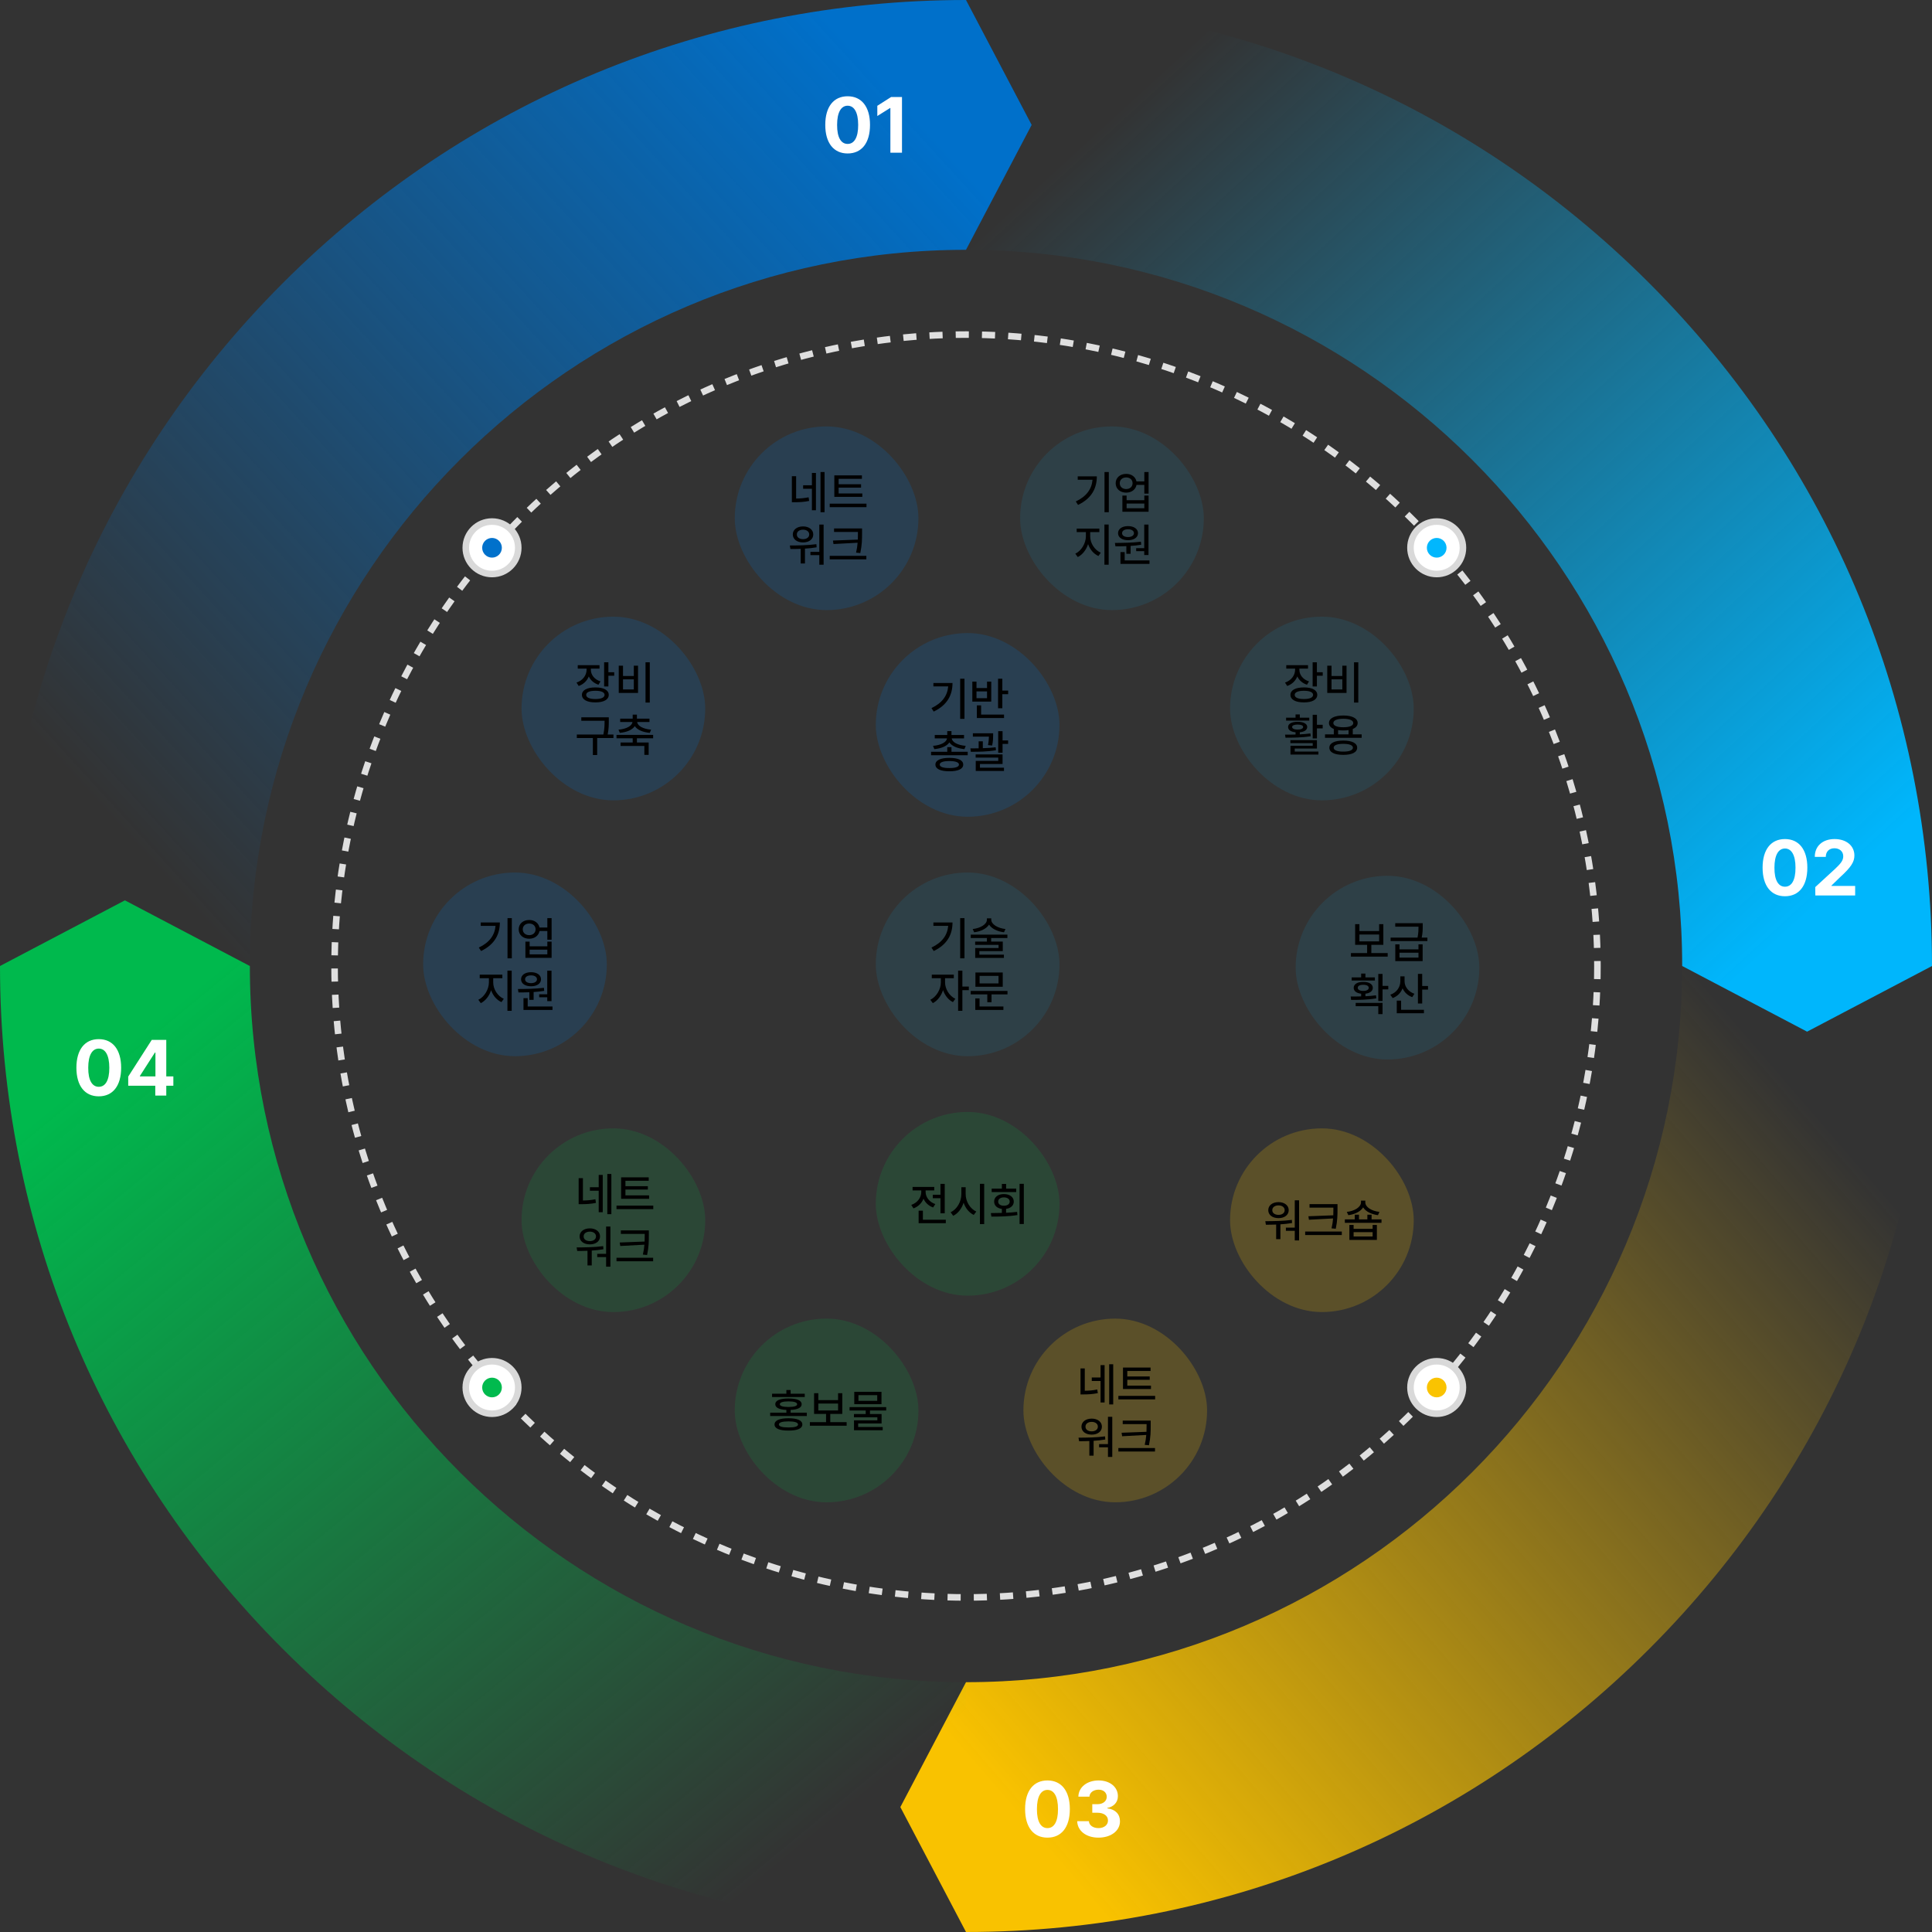 <svg width="589" height="589" viewBox="0 0 589 589" fill="none" xmlns="http://www.w3.org/2000/svg">
<rect x="0" y="0" width="589" height="589" fill="#333333" stroke="none"/>
<g clip-path="url(#clip0_924_51948)">
<path d="M512.84 294.5C512.84 414.892 414.892 512.84 294.5 512.84L274.484 550.92L294.5 589C373.159 589 447.117 558.37 502.749 502.737C558.382 447.105 589.012 373.159 589.012 294.488H512.852L512.84 294.5Z" fill="url(#paint0_linear_924_51948)"/>
<path d="M502.749 86.263C447.117 30.631 373.171 0 294.5 0V76.16C414.892 76.16 512.84 174.108 512.84 294.5L550.92 314.516L589 294.5C589 215.841 558.37 141.883 502.737 86.251L502.749 86.263Z" fill="url(#paint1_linear_924_51948)"/>
<path d="M294.5 0C215.841 0 141.883 30.631 86.263 86.263C30.642 141.895 0 215.841 0 294.5H76.16C76.16 174.108 174.108 76.16 294.5 76.16L314.516 38.08L294.5 0Z" fill="url(#paint2_linear_924_51948)"/>
<path d="M76.16 294.5L38.08 274.484L0 294.5C0 373.159 30.631 447.117 86.263 502.749C141.895 558.382 215.841 589.012 294.512 589.012V512.852C174.12 512.852 76.172 414.904 76.172 294.512L76.16 294.5Z" fill="url(#paint3_linear_924_51948)"/>
<path d="M258.416 46.785C254.174 46.785 251.596 43.621 251.596 38.066C251.596 32.512 254.174 29.348 258.416 29.348C262.658 29.348 265.236 32.535 265.236 38.066C265.236 43.645 262.658 46.785 258.416 46.785ZM258.416 43.879C260.385 43.879 261.65 41.98 261.627 38.066C261.627 34.199 260.385 32.23 258.416 32.23C256.447 32.23 255.205 34.199 255.205 38.066C255.182 41.98 256.447 43.879 258.416 43.879ZM274.986 29.582V46.551H271.447V32.934H271.354L267.463 35.371V32.254L271.658 29.582H274.986Z" fill="white"/>
<path d="M544.176 273.234C539.934 273.234 537.355 270.07 537.355 264.516C537.355 258.961 539.934 255.797 544.176 255.797C548.418 255.797 550.996 258.984 550.996 264.516C550.996 270.094 548.418 273.234 544.176 273.234ZM544.176 270.328C546.145 270.328 547.41 268.43 547.387 264.516C547.387 260.648 546.145 258.68 544.176 258.68C542.207 258.68 540.965 260.648 540.965 264.516C540.941 268.43 542.207 270.328 544.176 270.328ZM553.434 273L553.41 270.445L559.504 264.844C561.098 263.32 561.941 262.383 561.941 261.047C561.941 259.547 560.793 258.609 559.246 258.609C557.652 258.609 556.621 259.617 556.621 261.234H553.27C553.246 257.906 555.707 255.797 559.293 255.797C562.926 255.797 565.34 257.859 565.34 260.812C565.34 262.734 564.402 264.328 560.91 267.492L558.332 270V270.094H565.574V273H553.434Z" fill="white"/>
<path d="M319.336 560.234C315.094 560.234 312.516 557.07 312.516 551.516C312.516 545.961 315.094 542.797 319.336 542.797C323.578 542.797 326.156 545.984 326.156 551.516C326.156 557.094 323.578 560.234 319.336 560.234ZM319.336 557.328C321.305 557.328 322.57 555.43 322.547 551.516C322.547 547.648 321.305 545.68 319.336 545.68C317.367 545.68 316.125 547.648 316.125 551.516C316.102 555.43 317.367 557.328 319.336 557.328ZM334.875 560.234C331.148 560.234 328.477 558.172 328.406 555.219H331.969C332.039 556.484 333.258 557.328 334.898 557.328C336.586 557.328 337.805 556.367 337.781 555.008C337.805 553.625 336.562 552.641 334.57 552.641H333V550.039H334.57C336.234 550.039 337.406 549.125 337.406 547.789C337.406 546.5 336.422 545.609 334.922 545.609C333.422 545.609 332.18 546.453 332.133 547.742H328.758C328.805 544.812 331.453 542.797 334.922 542.797C338.461 542.797 340.828 544.883 340.805 547.578C340.828 549.477 339.492 550.836 337.594 551.164V551.305C340.078 551.609 341.461 553.133 341.438 555.242C341.461 558.148 338.695 560.234 334.875 560.234Z" fill="white"/>
<path d="M30.113 334.234C25.871 334.234 23.293 331.07 23.293 325.516C23.293 319.961 25.871 316.797 30.113 316.797C34.355 316.797 36.934 319.984 36.934 325.516C36.934 331.094 34.355 334.234 30.113 334.234ZM30.113 331.328C32.082 331.328 33.348 329.43 33.324 325.516C33.324 321.648 32.082 319.68 30.113 319.68C28.145 319.68 26.902 321.648 26.902 325.516C26.879 329.43 28.145 331.328 30.113 331.328ZM39.09 331V328.211L46.262 317.031H50.691V328.164H52.848V331H50.691V334H47.34V331H39.09ZM42.652 328.164H47.387V320.898H47.223L42.652 328.023V328.164Z" fill="white"/>
<circle cx="294.5" cy="294.5" r="192.5" stroke="#DFDFDF" stroke-width="2" stroke-dasharray="4 4"/>
<rect x="224" y="130" width="56" height="56" rx="28" fill="#0171CB" fill-opacity="0.2"/>
<path d="M242.711 145.184V151.992C243.969 151.972 245.158 151.89 246.512 151.609L246.689 152.717C245.09 153.045 243.736 153.113 242.219 153.113H241.412V145.184H242.711ZM251.379 143.912V156.162H250.148V143.912H251.379ZM248.754 144.186V155.561H247.523V149.012H244.844V147.945H247.523V144.186H248.754ZM262.891 150.434V151.473H254.359V144.924H262.768V145.977H255.672V147.631H262.508V148.656H255.672V150.434H262.891ZM264.162 153.551V154.617H252.951V153.551H264.162ZM251.092 159.926V172.162H249.779V169.236H247.072V168.252H249.779V159.926H251.092ZM240.797 166.297C243.121 166.283 246.211 166.27 248.891 165.9L248.959 166.857C247.797 167.062 246.587 167.186 245.404 167.254V171.779H244.105V167.322C242.984 167.37 241.918 167.377 240.975 167.377L240.797 166.297ZM244.83 160.486C246.635 160.486 247.934 161.484 247.934 162.934C247.934 164.41 246.635 165.367 244.83 165.367C242.984 165.367 241.699 164.41 241.699 162.934C241.699 161.484 242.984 160.486 244.83 160.486ZM244.83 161.484C243.695 161.484 242.916 162.072 242.93 162.934C242.916 163.809 243.695 164.369 244.83 164.369C245.924 164.369 246.703 163.809 246.703 162.934C246.703 162.072 245.924 161.484 244.83 161.484ZM262.809 161.102V162.592C262.809 164.383 262.809 166.064 262.275 168.607L260.99 168.484C261.25 167.363 261.387 166.379 261.455 165.463L254.1 165.859L253.936 164.793L261.523 164.506C261.544 163.85 261.544 163.221 261.551 162.592V162.168H254.277V161.102H262.809ZM264.121 169.455V170.521H252.951V169.455H264.121Z" fill="black"/>
<rect x="159" y="344" width="56" height="56" rx="28" fill="#01BA4E" fill-opacity="0.15"/>
<path d="M177.711 359.184V365.992C178.969 365.972 180.158 365.89 181.512 365.609L181.689 366.717C180.09 367.045 178.736 367.113 177.219 367.113H176.412V359.184H177.711ZM186.379 357.912V370.162H185.148V357.912H186.379ZM183.754 358.186V369.561H182.523V363.012H179.844V361.945H182.523V358.186H183.754ZM197.891 364.434V365.473H189.359V358.924H197.768V359.977H190.672V361.631H197.508V362.656H190.672V364.434H197.891ZM199.162 367.551V368.617H187.951V367.551H199.162ZM186.092 373.926V386.162H184.779V383.236H182.072V382.252H184.779V373.926H186.092ZM175.797 380.297C178.121 380.283 181.211 380.27 183.891 379.9L183.959 380.857C182.797 381.062 181.587 381.186 180.404 381.254V385.779H179.105V381.322C177.984 381.37 176.918 381.377 175.975 381.377L175.797 380.297ZM179.83 374.486C181.635 374.486 182.934 375.484 182.934 376.934C182.934 378.41 181.635 379.367 179.83 379.367C177.984 379.367 176.699 378.41 176.699 376.934C176.699 375.484 177.984 374.486 179.83 374.486ZM179.83 375.484C178.695 375.484 177.916 376.072 177.93 376.934C177.916 377.809 178.695 378.369 179.83 378.369C180.924 378.369 181.703 377.809 181.703 376.934C181.703 376.072 180.924 375.484 179.83 375.484ZM197.809 375.102V376.592C197.809 378.383 197.809 380.064 197.275 382.607L195.99 382.484C196.25 381.363 196.387 380.379 196.455 379.463L189.1 379.859L188.936 378.793L196.523 378.506C196.544 377.85 196.544 377.221 196.551 376.592V376.168H189.277V375.102H197.809ZM199.121 383.455V384.521H187.951V383.455H199.121Z" fill="black"/>
<rect x="312" y="402" width="56" height="56" rx="28" fill="#FAC301" fill-opacity="0.2"/>
<path d="M330.711 417.184V423.992C331.969 423.972 333.158 423.89 334.512 423.609L334.689 424.717C333.09 425.045 331.736 425.113 330.219 425.113H329.412V417.184H330.711ZM339.379 415.912V428.162H338.148V415.912H339.379ZM336.754 416.186V427.561H335.523V421.012H332.844V419.945H335.523V416.186H336.754ZM350.891 422.434V423.473H342.359V416.924H350.768V417.977H343.672V419.631H350.508V420.656H343.672V422.434H350.891ZM352.162 425.551V426.617H340.951V425.551H352.162ZM339.092 431.926V444.162H337.779V441.236H335.072V440.252H337.779V431.926H339.092ZM328.797 438.297C331.121 438.283 334.211 438.27 336.891 437.9L336.959 438.857C335.797 439.062 334.587 439.186 333.404 439.254V443.779H332.105V439.322C330.984 439.37 329.918 439.377 328.975 439.377L328.797 438.297ZM332.83 432.486C334.635 432.486 335.934 433.484 335.934 434.934C335.934 436.41 334.635 437.367 332.83 437.367C330.984 437.367 329.699 436.41 329.699 434.934C329.699 433.484 330.984 432.486 332.83 432.486ZM332.83 433.484C331.695 433.484 330.916 434.072 330.93 434.934C330.916 435.809 331.695 436.369 332.83 436.369C333.924 436.369 334.703 435.809 334.703 434.934C334.703 434.072 333.924 433.484 332.83 433.484ZM350.809 433.102V434.592C350.809 436.383 350.809 438.064 350.275 440.607L348.99 440.484C349.25 439.363 349.387 438.379 349.455 437.463L342.1 437.859L341.936 436.793L349.523 436.506C349.544 435.85 349.544 435.221 349.551 434.592V434.168H342.277V433.102H350.809ZM352.121 441.455V442.521H340.951V441.455H352.121Z" fill="black"/>
<rect x="375" y="188" width="56" height="56" rx="28" fill="#01B7FD" fill-opacity="0.1"/>
<path d="M396.131 204.168C396.131 205.727 397.211 207.148 399.07 207.736L398.455 208.748C397.061 208.304 396.042 207.381 395.502 206.219C394.969 207.559 393.896 208.618 392.426 209.131L391.756 208.092C393.67 207.463 394.818 205.877 394.832 204.182V203.84H392.139V202.787H398.77V203.84H396.131V204.168ZM401.477 201.912V204.947H403.254V206.014H401.477V209.268H400.178V201.912H401.477ZM397.525 209.568C400.055 209.568 401.586 210.402 401.586 211.838C401.586 213.287 400.055 214.148 397.525 214.135C394.969 214.148 393.41 213.287 393.41 211.838C393.41 210.402 394.969 209.568 397.525 209.568ZM397.525 210.594C395.748 210.594 394.695 211.045 394.709 211.838C394.695 212.658 395.748 213.109 397.525 213.109C399.289 213.109 400.314 212.658 400.314 211.838C400.314 211.045 399.289 210.594 397.525 210.594ZM414.096 201.912V214.189H412.797V201.912H414.096ZM405.934 202.938V206.082H409.229V202.938H410.514V211.25H404.635V202.938H405.934ZM405.934 210.184H409.229V207.107H405.934V210.184ZM401.49 217.912V220.961H403.24V222.068H401.49V225.131H400.191V217.912H401.49ZM401.49 225.65V228.207H394.723V229.137H401.941V230.039H393.424V227.373H400.205V226.553H393.396V225.65H401.49ZM391.77 223.969C392.72 223.969 393.82 223.969 394.969 223.928V223.244C393.561 223.114 392.686 222.554 392.699 221.631C392.686 220.633 393.834 220.045 395.611 220.045C397.375 220.045 398.523 220.633 398.523 221.631C398.523 222.547 397.655 223.107 396.268 223.244V223.887C397.361 223.832 398.469 223.743 399.494 223.6L399.604 224.447C396.965 224.885 394.066 224.898 391.906 224.898L391.77 223.969ZM399.152 218.787V219.689H392.084V218.787H394.969V217.803H396.268V218.787H399.152ZM395.611 220.893C394.559 220.893 393.93 221.166 393.93 221.631C393.93 222.123 394.559 222.424 395.611 222.424C396.65 222.424 397.279 222.123 397.279 221.631C397.279 221.166 396.65 220.893 395.611 220.893ZM415.121 223.887V224.939H403.951V223.887H406.631V222.232C405.688 221.85 405.154 221.234 405.154 220.428C405.154 218.979 406.836 218.131 409.529 218.131C412.209 218.131 413.904 218.979 413.904 220.428C413.904 221.234 413.364 221.856 412.414 222.232V223.887H415.121ZM409.529 225.773C412.168 225.773 413.754 226.553 413.754 227.947C413.754 229.369 412.168 230.135 409.529 230.135C406.863 230.135 405.277 229.369 405.277 227.947C405.277 226.553 406.863 225.773 409.529 225.773ZM409.529 226.771C407.656 226.771 406.59 227.195 406.59 227.947C406.59 228.713 407.656 229.15 409.529 229.137C411.375 229.15 412.455 228.713 412.455 227.947C412.455 227.195 411.375 226.771 409.529 226.771ZM409.529 219.129C407.629 219.129 406.48 219.607 406.494 220.428C406.48 221.248 407.629 221.713 409.529 221.713C411.43 221.713 412.564 221.248 412.564 220.428C412.564 219.607 411.43 219.129 409.529 219.129ZM407.943 223.887H411.129V222.574C410.65 222.656 410.11 222.697 409.529 222.697C408.955 222.697 408.422 222.656 407.943 222.588V223.887Z" fill="black"/>
<rect x="129" y="266" width="56" height="56" rx="28" fill="#0171CB" fill-opacity="0.2"/>
<path d="M156.037 279.912V292.162H154.725V279.912H156.037ZM152.387 281.225C152.387 284.807 150.855 287.924 146.658 289.934L145.975 288.881C149.235 287.329 150.821 285.121 151.074 282.264H146.562V281.225H152.387ZM161.342 280.473C162.955 280.459 164.199 281.396 164.473 282.77H166.865V279.912H168.164V286.488H166.865V283.836H164.486C164.22 285.244 162.969 286.188 161.342 286.188C159.469 286.188 158.129 285.012 158.129 283.316C158.129 281.648 159.469 280.459 161.342 280.473ZM161.342 281.553C160.18 281.553 159.373 282.264 159.373 283.316C159.373 284.369 160.18 285.094 161.342 285.094C162.477 285.094 163.283 284.369 163.283 283.316C163.283 282.264 162.477 281.553 161.342 281.553ZM161.465 287.076V288.498H166.865V287.076H168.164V292.012H160.18V287.076H161.465ZM161.465 290.945H166.865V289.523H161.465V290.945ZM150.363 299.521C150.363 301.572 151.703 303.691 153.59 304.498L152.879 305.51C151.437 304.874 150.288 303.527 149.721 301.887C149.153 303.637 147.998 305.127 146.576 305.824L145.824 304.799C147.67 303.938 149.037 301.627 149.051 299.521V298.223H146.248V297.143H153.152V298.223H150.363V299.521ZM155.996 295.912V308.162H154.697V295.912H155.996ZM168.137 295.926V305.209H166.838V304.033H164.377V303.117H166.838V295.926H168.137ZM168.438 306.85V307.902H159.592V304.307H160.877V306.85H168.438ZM157.896 301.518C160.166 301.504 163.215 301.477 165.826 301.148L165.908 302.078C164.862 302.249 163.762 302.365 162.682 302.434V304.826H161.383V302.502C160.193 302.557 159.052 302.563 158.061 302.557L157.896 301.518ZM161.902 296.391C163.693 296.391 164.938 297.252 164.938 298.551C164.938 299.85 163.693 300.684 161.902 300.684C160.084 300.684 158.854 299.85 158.854 298.551C158.854 297.252 160.084 296.391 161.902 296.391ZM161.902 297.361C160.809 297.348 160.07 297.812 160.084 298.551C160.07 299.275 160.809 299.727 161.902 299.727C162.955 299.727 163.693 299.275 163.707 298.551C163.693 297.812 162.955 297.348 161.902 297.361Z" fill="black"/>
<rect x="224" y="402" width="56" height="56" rx="28" fill="#01BA4E" fill-opacity="0.15"/>
<path d="M240.38 432.375C243.073 432.375 244.604 433.031 244.604 434.275C244.604 435.506 243.073 436.148 240.38 436.135C237.659 436.148 236.128 435.506 236.128 434.275C236.128 433.031 237.659 432.375 240.38 432.375ZM240.38 433.332C238.466 433.332 237.454 433.66 237.454 434.275C237.454 434.877 238.466 435.191 240.38 435.178C242.28 435.191 243.292 434.877 243.292 434.275C243.292 433.66 242.28 433.332 240.38 433.332ZM245.343 424.896V425.895H235.376V424.896H239.737V423.762H241.036V424.896H245.343ZM240.38 426.346C242.964 426.346 244.399 426.934 244.399 428.109C244.399 429.142 243.203 429.736 241.036 429.832V430.68H245.972V431.705H234.802V430.68H239.737V429.832C237.57 429.736 236.347 429.148 236.36 428.109C236.347 426.934 237.81 426.346 240.38 426.346ZM240.38 427.234C238.671 427.234 237.741 427.535 237.741 428.109C237.741 428.643 238.671 428.93 240.38 428.943C242.103 428.93 243.019 428.643 243.019 428.109C243.019 427.535 242.103 427.234 240.38 427.234ZM258.112 433.564V434.645H246.901V433.564H251.837V431.049H248.187V424.746H249.485V426.852H255.501V424.746H256.786V431.049H253.122V433.564H258.112ZM249.485 429.996H255.501V427.904H249.485V429.996ZM270.171 428.984V430.023H265.222V431.09H268.763V433.961H261.626V435.041H269.104V436.039H260.354V433.018H267.478V432.088H260.341V431.09H263.923V430.023H259.001V428.984H270.171ZM268.735 424.309V428.082H260.437V424.309H268.735ZM261.708 425.334V427.057H267.437V425.334H261.708Z" fill="black"/>
<rect x="311" y="130" width="56" height="56" rx="28" fill="#01B7FD" fill-opacity="0.1"/>
<path d="M338.037 143.912V156.162H336.725V143.912H338.037ZM334.387 145.225C334.387 148.807 332.855 151.924 328.658 153.934L327.975 152.881C331.235 151.329 332.821 149.121 333.074 146.264H328.562V145.225H334.387ZM343.342 144.473C344.955 144.459 346.199 145.396 346.473 146.77H348.865V143.912H350.164V150.488H348.865V147.836H346.486C346.22 149.244 344.969 150.188 343.342 150.188C341.469 150.188 340.129 149.012 340.129 147.316C340.129 145.648 341.469 144.459 343.342 144.473ZM343.342 145.553C342.18 145.553 341.373 146.264 341.373 147.316C341.373 148.369 342.18 149.094 343.342 149.094C344.477 149.094 345.283 148.369 345.283 147.316C345.283 146.264 344.477 145.553 343.342 145.553ZM343.465 151.076V152.498H348.865V151.076H350.164V156.012H342.18V151.076H343.465ZM343.465 154.945H348.865V153.523H343.465V154.945ZM332.363 163.521C332.363 165.572 333.703 167.691 335.59 168.498L334.879 169.51C333.437 168.874 332.288 167.527 331.721 165.887C331.153 167.637 329.998 169.127 328.576 169.824L327.824 168.799C329.67 167.938 331.037 165.627 331.051 163.521V162.223H328.248V161.143H335.152V162.223H332.363V163.521ZM337.996 159.912V172.162H336.697V159.912H337.996ZM350.137 159.926V169.209H348.838V168.033H346.377V167.117H348.838V159.926H350.137ZM350.438 170.85V171.902H341.592V168.307H342.877V170.85H350.438ZM339.896 165.518C342.166 165.504 345.215 165.477 347.826 165.148L347.908 166.078C346.862 166.249 345.762 166.365 344.682 166.434V168.826H343.383V166.502C342.193 166.557 341.052 166.563 340.061 166.557L339.896 165.518ZM343.902 160.391C345.693 160.391 346.938 161.252 346.938 162.551C346.938 163.85 345.693 164.684 343.902 164.684C342.084 164.684 340.854 163.85 340.854 162.551C340.854 161.252 342.084 160.391 343.902 160.391ZM343.902 161.361C342.809 161.348 342.07 161.812 342.084 162.551C342.07 163.275 342.809 163.727 343.902 163.727C344.955 163.727 345.693 163.275 345.707 162.551C345.693 161.812 344.955 161.348 343.902 161.361Z" fill="black"/>
<rect x="159" y="188" width="56" height="56" rx="28" fill="#0171CB" fill-opacity="0.2"/>
<path d="M180.131 204.168C180.131 205.727 181.211 207.148 183.07 207.736L182.455 208.748C181.061 208.304 180.042 207.381 179.502 206.219C178.969 207.559 177.896 208.618 176.426 209.131L175.756 208.092C177.67 207.463 178.818 205.877 178.832 204.182V203.84H176.139V202.787H182.77V203.84H180.131V204.168ZM185.477 201.912V204.947H187.254V206.014H185.477V209.268H184.178V201.912H185.477ZM181.525 209.568C184.055 209.568 185.586 210.402 185.586 211.838C185.586 213.287 184.055 214.148 181.525 214.135C178.969 214.148 177.41 213.287 177.41 211.838C177.41 210.402 178.969 209.568 181.525 209.568ZM181.525 210.594C179.748 210.594 178.695 211.045 178.709 211.838C178.695 212.658 179.748 213.109 181.525 213.109C183.289 213.109 184.314 212.658 184.314 211.838C184.314 211.045 183.289 210.594 181.525 210.594ZM198.096 201.912V214.189H196.797V201.912H198.096ZM189.934 202.938V206.082H193.229V202.938H194.514V211.25H188.635V202.938H189.934ZM189.934 210.184H193.229V207.107H189.934V210.184ZM185.6 218.678V219.758C185.6 220.92 185.6 222.178 185.258 223.928H187.021V224.994H182.059V230.176H180.746V224.994H175.852V223.928H183.945C184.314 222.185 184.314 220.899 184.314 219.758V219.744H177.219V218.678H185.6ZM199.121 224.037V225.076H194.172V226.361H197.754V230.135H196.441V227.414H189.195V226.361H192.887V225.076H187.951V224.037H199.121ZM194.172 217.871V219.088H198V220.113H194.254C194.377 221.33 196.059 222.226 198.506 222.451L198.096 223.422C195.99 223.23 194.281 222.526 193.529 221.371C192.771 222.526 191.062 223.23 188.963 223.422L188.553 222.451C190.986 222.226 192.668 221.33 192.818 220.113H189.072V219.088H192.887V217.871H194.172Z" fill="black"/>
<rect x="267" y="339" width="56" height="56" rx="28" fill="#01BA4E" fill-opacity="0.15"/>
<path d="M288.015 360.926V369.895H286.716V365.287H284.378V364.234H286.716V360.926H288.015ZM288.343 371.85V372.902H280.058V369.088H281.356V371.85H288.343ZM282.19 363.4C282.19 364.932 283.298 366.463 285.144 367.078L284.474 368.117C283.1 367.632 282.081 366.647 281.548 365.438C281.015 366.784 279.941 367.871 278.485 368.391L277.815 367.338C279.702 366.695 280.864 365.082 280.864 363.4V362.922H278.212V361.855H284.815V362.922H282.19V363.4ZM294.399 364.029C294.386 366.271 295.739 368.514 297.64 369.361L296.86 370.387C295.452 369.717 294.338 368.343 293.771 366.668C293.196 368.459 292.068 369.942 290.599 370.66L289.806 369.566C291.733 368.705 293.087 366.367 293.087 364.029V361.938H294.399V364.029ZM300.046 360.912V373.189H298.747V360.912H300.046ZM312.132 360.912V373.162H310.833V360.912H312.132ZM302.069 369.826C303.074 369.819 304.229 369.812 305.433 369.771V368.555C303.997 368.37 303.067 367.529 303.081 366.326C303.067 364.945 304.271 364.029 306.048 364.029C307.839 364.029 309.069 364.945 309.069 366.326C309.069 367.516 308.14 368.35 306.718 368.541V369.73C307.853 369.683 309.001 369.594 310.081 369.457L310.177 370.428C307.456 370.879 304.489 370.906 302.247 370.906L302.069 369.826ZM309.808 362.375V363.414H302.329V362.375H305.433V360.939H306.731V362.375H309.808ZM306.048 365.041C305.022 365.041 304.298 365.547 304.312 366.326C304.298 367.105 305.022 367.584 306.048 367.584C307.101 367.584 307.825 367.105 307.825 366.326C307.825 365.547 307.101 365.041 306.048 365.041Z" fill="black"/>
<rect x="375" y="344" width="56" height="56" rx="28" fill="#FAC301" fill-opacity="0.2"/>
<path d="M396.042 365.926V378.162H394.729V375.236H392.022V374.252H394.729V365.926H396.042ZM385.747 372.297C388.071 372.283 391.161 372.27 393.841 371.9L393.909 372.857C392.747 373.062 391.537 373.186 390.354 373.254V377.779H389.056V373.322C387.935 373.37 386.868 373.377 385.925 373.377L385.747 372.297ZM389.78 366.486C391.585 366.486 392.884 367.484 392.884 368.934C392.884 370.41 391.585 371.367 389.78 371.367C387.935 371.367 386.649 370.41 386.649 368.934C386.649 367.484 387.935 366.486 389.78 366.486ZM389.78 367.484C388.646 367.484 387.866 368.072 387.88 368.934C387.866 369.809 388.646 370.369 389.78 370.369C390.874 370.369 391.653 369.809 391.653 368.934C391.653 368.072 390.874 367.484 389.78 367.484ZM407.759 367.102V368.592C407.759 370.383 407.759 372.064 407.226 374.607L405.94 374.484C406.2 373.363 406.337 372.379 406.405 371.463L399.05 371.859L398.886 370.793L406.474 370.506C406.494 369.85 406.494 369.221 406.501 368.592V368.168H399.228V367.102H407.759ZM409.071 375.455V376.521H397.901V375.455H409.071ZM412.667 373.445V374.635H418.464V373.445H419.763V378.012H411.382V373.445H412.667ZM412.667 376.959H418.464V375.633H412.667V376.959ZM421.171 371.75V372.803H410.001V371.75H413.022V370.314H414.308V371.75H416.864V370.314H418.149V371.75H421.171ZM416.235 366.555C416.235 368.004 418.149 369.207 420.542 369.467L420.091 370.465C418.115 370.205 416.358 369.364 415.579 368.086C414.786 369.357 413.05 370.205 411.067 370.465L410.589 369.467C412.981 369.207 414.909 367.99 414.923 366.555V366.035H416.235V366.555Z" fill="black"/>
<rect x="267" y="266" width="56" height="56" rx="28" fill="#01B7FD" fill-opacity="0.1"/>
<path d="M294.037 279.912V292.162H292.725V279.912H294.037ZM290.387 281.225C290.387 284.807 288.855 287.924 284.658 289.934L283.975 288.881C287.235 287.329 288.821 285.121 289.074 282.264H284.562V281.225H290.387ZM302.199 280.377C302.199 281.785 304.141 282.961 306.533 283.234L306.082 284.219C304.072 283.979 302.315 283.132 301.529 281.881C300.736 283.132 298.979 283.979 296.99 284.219L296.539 283.234C298.932 282.961 300.873 281.785 300.873 280.377V279.967H302.199V280.377ZM307.121 284.93V285.969H302.172V287.062H305.713V289.961H298.576V291.041H306.055V292.039H297.305V289.018H304.428V288.061H297.291V287.062H300.873V285.969H295.951V284.93H307.121ZM288.117 299.521C288.117 301.463 289.389 303.623 291.248 304.498L290.51 305.51C289.136 304.847 288.049 303.466 287.502 301.859C286.935 303.616 285.786 305.127 284.385 305.824L283.619 304.799C285.479 303.91 286.832 301.6 286.832 299.521V298.223H284.07V297.143H290.783V298.223H288.117V299.521ZM293.395 295.912V300.766H295.363V301.859H293.395V308.162H292.096V295.912H293.395ZM307.148 302.105V303.158H302.281V305.537H300.996V303.158H295.938V302.105H307.148ZM305.699 296.486V300.834H297.373V296.486H305.699ZM298.645 297.512V299.809H304.414V297.512H298.645ZM305.904 306.85V307.902H297.332V304.375H298.631V306.85H305.904Z" fill="black"/>
<rect x="267" y="193" width="56" height="56" rx="28" fill="#0171CB" fill-opacity="0.2"/>
<path d="M294.037 206.912V219.162H292.725V206.912H294.037ZM290.387 208.225C290.387 211.807 288.855 214.924 284.658 216.934L283.975 215.881C287.235 214.329 288.821 212.121 289.074 209.264H284.562V208.225H290.387ZM305.576 206.926V210.535H307.354V211.629H305.576V215.922H304.277V206.926H305.576ZM306.096 217.85V218.902H297.811V215.033H299.109V217.85H306.096ZM297.701 207.801V209.756H300.914V207.801H302.199V213.898H296.43V207.801H297.701ZM297.701 212.859H300.914V210.781H297.701V212.859ZM295.021 229.188V230.24H283.852V229.188H288.787V227.779H290.072V229.188H295.021ZM290.072 222.898V224.074H293.9V225.113H290.154C290.291 226.296 291.986 227.185 294.42 227.383L294.023 228.381C291.904 228.183 290.188 227.472 289.43 226.33C288.664 227.472 286.948 228.183 284.85 228.381L284.439 227.383C286.859 227.185 288.555 226.296 288.705 225.113H284.973V224.074H288.787V222.898H290.072ZM289.43 231.047C292.096 231.047 293.654 231.771 293.654 233.098C293.654 234.424 292.096 235.148 289.43 235.135C286.75 235.148 285.178 234.424 285.178 233.098C285.178 231.771 286.75 231.047 289.43 231.047ZM289.43 232.018C287.543 232.018 286.49 232.4 286.49 233.098C286.49 233.795 287.543 234.164 289.43 234.15C291.289 234.164 292.355 233.795 292.355 233.098C292.355 232.4 291.289 232.018 289.43 232.018ZM302.773 223.555V224.17C302.773 224.867 302.773 225.934 302.473 227.287L301.201 227.15C301.427 226.057 301.468 225.229 301.488 224.58H296.594V223.555H302.773ZM299.629 226.002V228.094C300.955 228.053 302.302 227.971 303.539 227.82L303.635 228.723C301.078 229.16 298.193 229.201 295.965 229.188L295.842 228.162C296.614 228.162 297.469 228.155 298.357 228.135V226.002H299.629ZM305.645 222.912V225.742H307.34V226.795H305.645V229.488H304.318V222.912H305.645ZM305.645 229.994V232.92H298.754V234.041H306.082V235.039H297.469V231.977H304.332V230.965H297.441V229.994H305.645Z" fill="black"/>
<rect x="395" y="267" width="56" height="56" rx="28" fill="#01B7FD" fill-opacity="0.1"/>
<path d="M423.062 290.564V291.645H411.852V290.564H416.787V288.049H413.137V281.746H414.436V283.852H420.451V281.746H421.736V288.049H418.072V290.564H423.062ZM414.436 286.996H420.451V284.904H414.436V286.996ZM426.658 287.898V289.43H432.441V287.898H433.713V293.012H425.373V287.898H426.658ZM426.658 291.945H432.441V290.441H426.658V291.945ZM433.74 281.445V282.375C433.74 283.312 433.74 284.364 433.426 285.848H435.162V286.9H423.951V285.848H432.154C432.441 284.439 432.455 283.407 432.455 282.512H425.359V281.445H433.74ZM421.49 296.926V300.562H423.24V301.629H421.49V305.17H420.191V296.926H421.49ZM411.77 303.803C412.72 303.803 413.82 303.803 414.969 303.762V302.941C413.574 302.798 412.686 302.142 412.699 301.15C412.686 300.029 413.848 299.332 415.611 299.346C417.361 299.332 418.523 300.029 418.523 301.15C418.523 302.135 417.648 302.791 416.268 302.941V303.721C417.361 303.666 418.469 303.577 419.494 303.434L419.604 304.363C416.965 304.828 414.066 304.842 411.906 304.842L411.77 303.803ZM421.49 305.744V309.162H420.191V306.756H413.301V305.744H421.49ZM419.152 297.965V298.936H412.084V297.965H414.969V296.816H416.268V297.965H419.152ZM415.611 300.234C414.559 300.221 413.93 300.562 413.93 301.15C413.93 301.725 414.559 302.094 415.611 302.094C416.65 302.094 417.279 301.725 417.279 301.15C417.279 300.562 416.65 300.221 415.611 300.234ZM428.203 299.154C428.203 300.795 429.352 302.34 431.211 302.969L430.541 303.994C429.167 303.509 428.148 302.531 427.602 301.301C427.068 302.675 426.016 303.748 424.58 304.281L423.855 303.256C425.797 302.586 426.918 300.945 426.918 299.113V297.664H428.203V299.154ZM433.576 296.898V300.59H435.354V301.697H433.576V305.936H432.277V296.898H433.576ZM434.109 307.85V308.902H425.824V305.061H427.15V307.85H434.109Z" fill="black"/>
<circle cx="150" cy="167" r="8" fill="white" stroke="#D9D9D9" stroke-width="2"/>
<circle cx="150" cy="167" r="3" fill="#0171CB"/>
<circle cx="150" cy="423" r="8" fill="white" stroke="#D9D9D9" stroke-width="2"/>
<circle cx="150" cy="423" r="3" fill="#01BA4E"/>
<circle cx="438" cy="167" r="8" fill="white" stroke="#D9D9D9" stroke-width="2"/>
<circle cx="438" cy="167" r="3" fill="#01B7FD"/>
<circle cx="438" cy="423" r="8" fill="white" stroke="#D9D9D9" stroke-width="2"/>
<circle cx="438" cy="423" r="3" fill="#FAC301"/>
</g>
<defs>
<linearGradient id="paint0_linear_924_51948" x1="274.27" y1="511.698" x2="519.409" y2="299.879" gradientUnits="userSpaceOnUse">
<stop stop-color="#F9C200"/>
<stop offset="1" stop-color="#F9C200" stop-opacity="0"/>
</linearGradient>
<linearGradient id="paint1_linear_924_51948" x1="512.269" y1="314.159" x2="294.5" y2="76.16" gradientUnits="userSpaceOnUse">
<stop stop-color="#00B6FC"/>
<stop offset="1" stop-color="#00B6FC" stop-opacity="0"/>
</linearGradient>
<linearGradient id="paint2_linear_924_51948" x1="314.73" y1="74.375" x2="74.351" y2="293.929" gradientUnits="userSpaceOnUse">
<stop stop-color="#0070CA"/>
<stop offset="1" stop-color="#0070CA" stop-opacity="0"/>
</linearGradient>
<linearGradient id="paint3_linear_924_51948" x1="91.606" y1="274.889" x2="294.5" y2="521.813" gradientUnits="userSpaceOnUse">
<stop stop-color="#00B94D"/>
<stop offset="1" stop-color="#00B94D" stop-opacity="0"/>
</linearGradient>
<clipPath id="clip0_924_51948">
<rect width="589" height="589" fill="white"/>
</clipPath>
</defs>
</svg>
